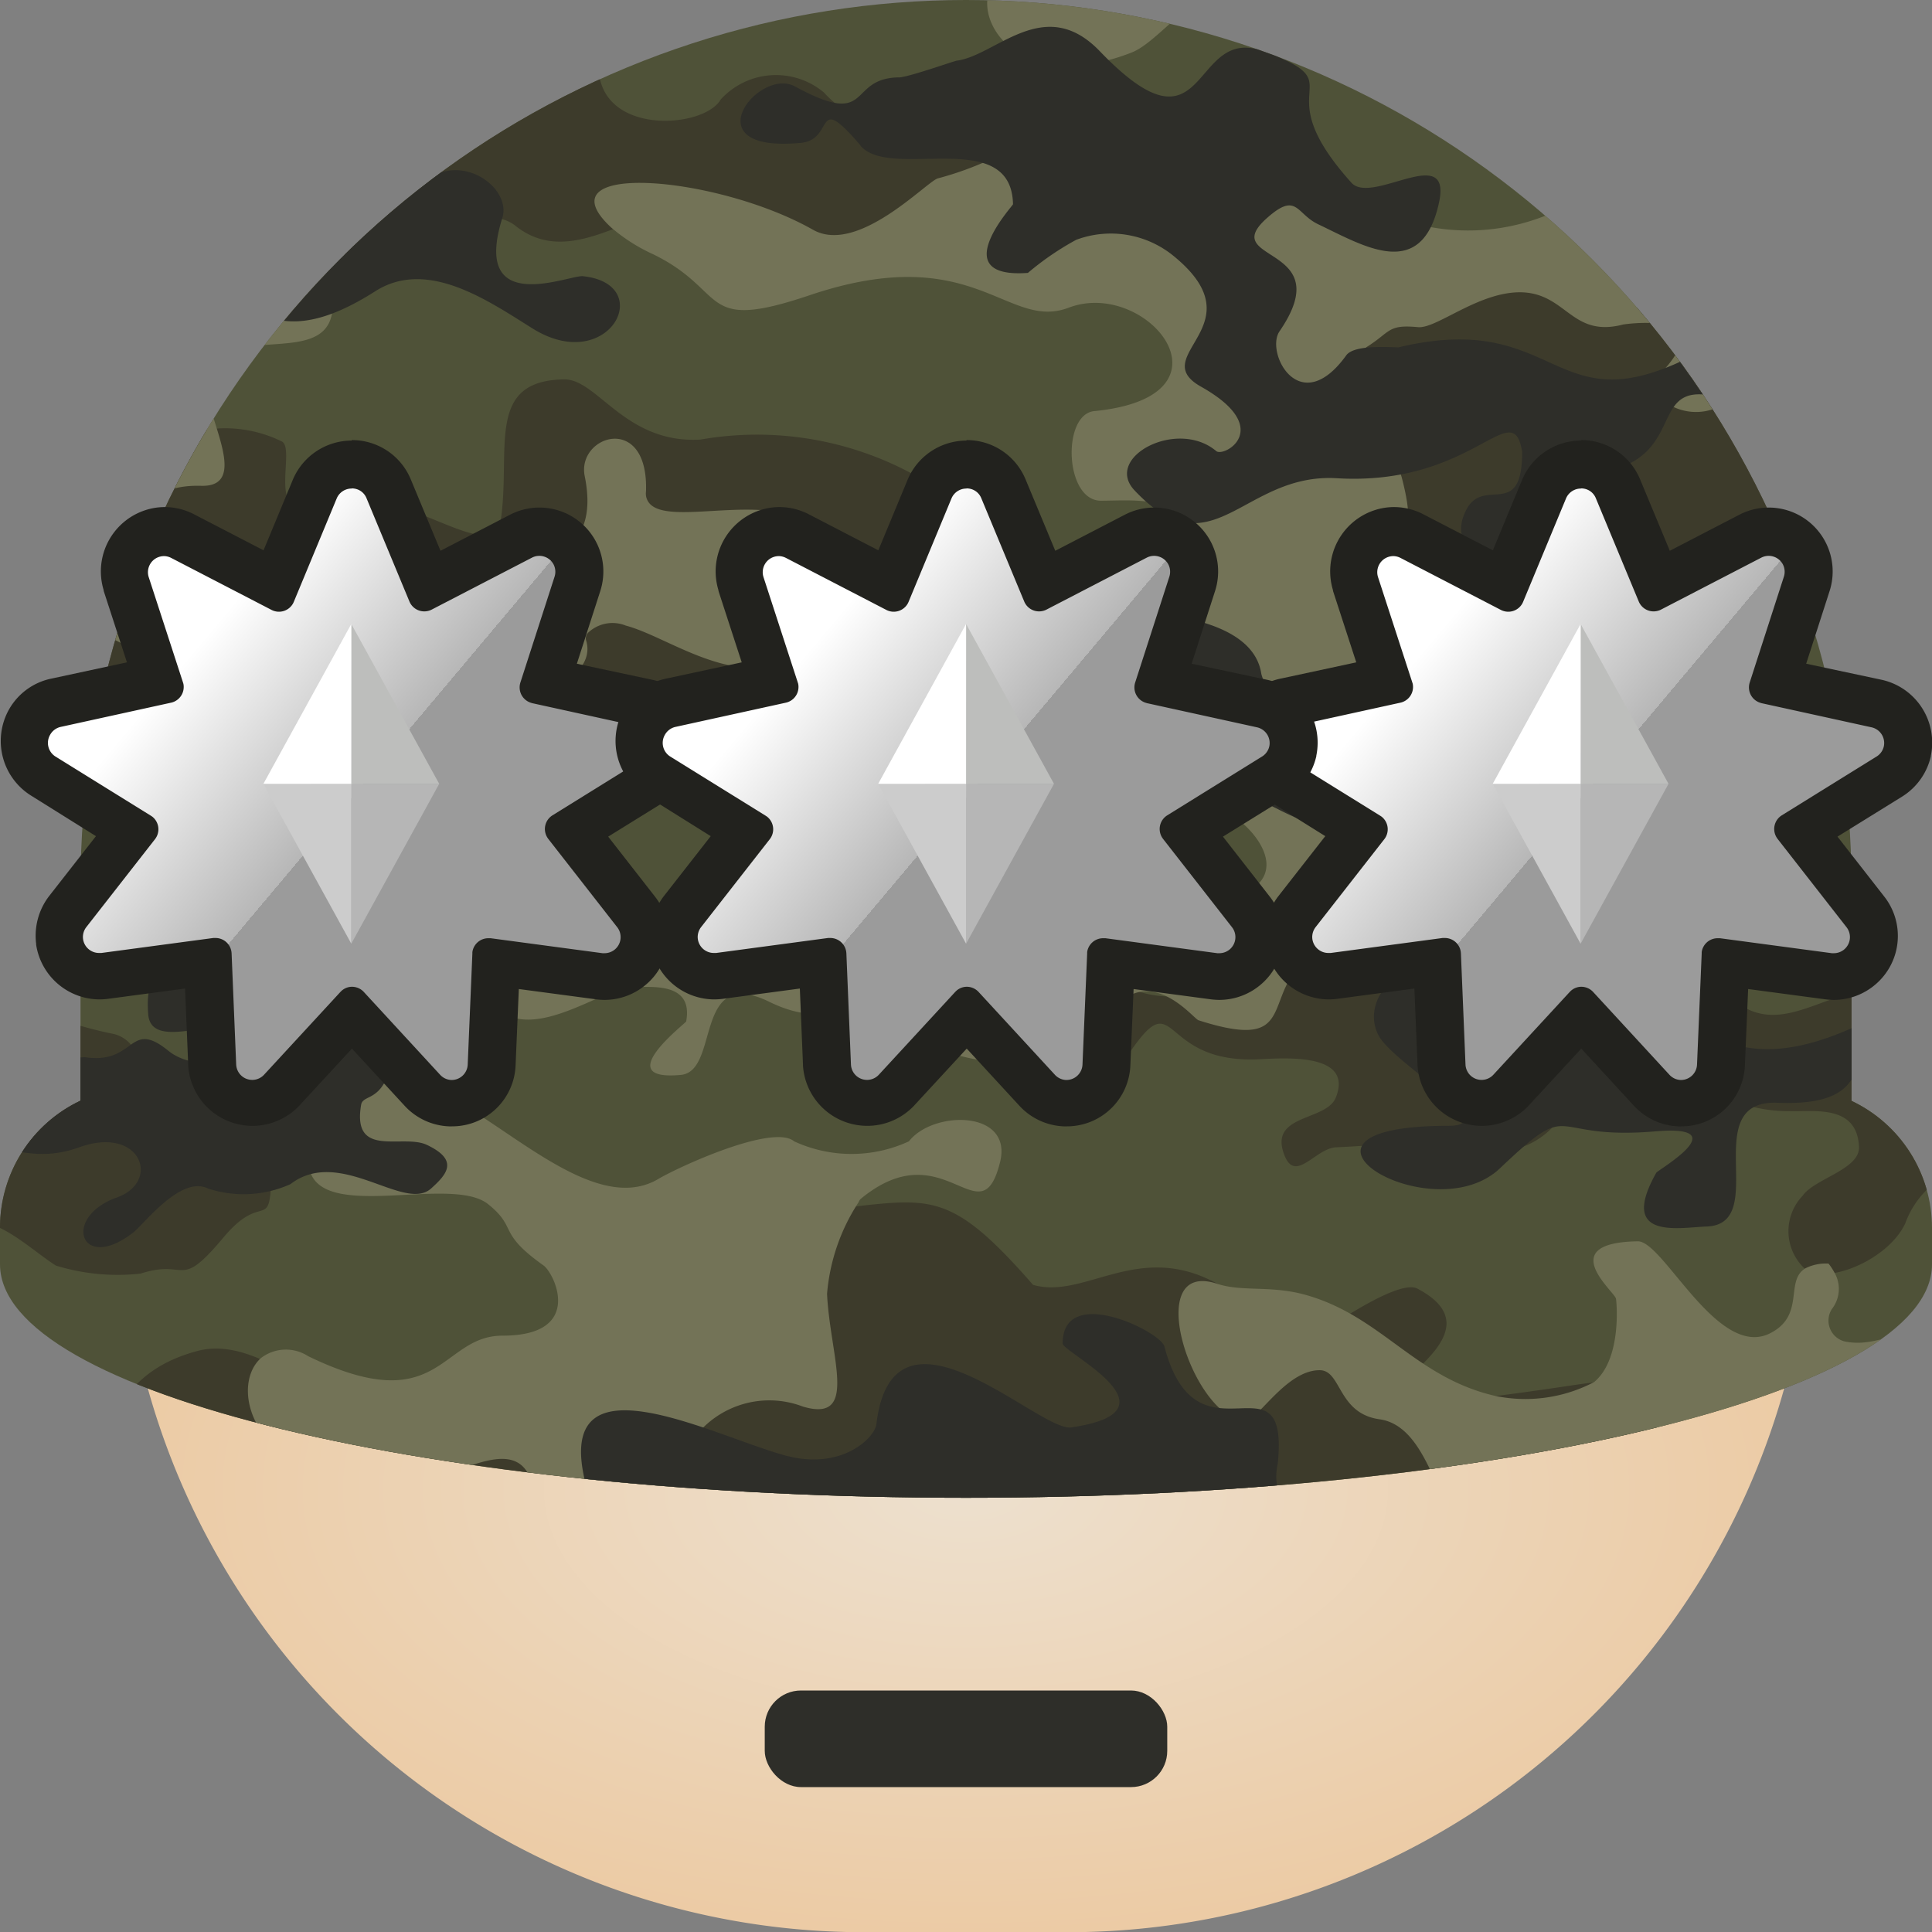 <svg xmlns="http://www.w3.org/2000/svg" xmlns:xlink="http://www.w3.org/1999/xlink" width="24" height="24" viewBox="0 0 24 24">
  <rect x="0" y="0" width="24" height="24" fill="#808080" stroke="none"/>
  <defs>
    <style>
      .cls-1 {
        fill: none;
      }

      .cls-2 {
        fill: url(#radial-gradient);
      }

      .cls-3, .cls-8 {
        fill: #2e2e29;
      }

      .cls-4 {
        clip-path: url(#clip-path);
      }

      .cls-5 {
        fill: #4f5238;
      }

      .cls-5, .cls-6, .cls-7, .cls-8 {
        fill-rule: evenodd;
      }

      .cls-6 {
        fill: #3d3b2b;
      }

      .cls-7 {
        fill: #737357;
      }

      .cls-9 {
        fill: url(#linear-gradient);
      }

      .cls-10 {
        fill: #22221e;
      }

      .cls-11 {
        fill: #b6b6b6;
      }

      .cls-12 {
        fill: #ccc;
      }

      .cls-13 {
        fill: #bdbebc;
      }

      .cls-14 {
        fill: #fff;
      }
    </style>
    <radialGradient id="radial-gradient" cx="0.5" cy="0.5" r="0.5" gradientUnits="objectBoundingBox">
      <stop offset="0" stop-color="#ede0ce"/>
      <stop offset="1" stop-color="#eccba5"/>
    </radialGradient>
    <clipPath id="clip-path">
      <path id="패스_33602" data-name="패스 33602" class="cls-1" d="M47.41,32.777a1.746,1.746,0,0,0-1-1.575V28.527a11,11,0,0,0-22,0V31.2a1.744,1.744,0,0,0-1,1.575v.458c0,1.6,5.372,2.9,12,2.9s12-1.3,12-2.9Z"/>
    </clipPath>
    <linearGradient id="linear-gradient" x1="0.5" x2="0.756" y2="0.21" gradientUnits="objectBoundingBox">
      <stop offset="0" stop-color="#fff"/>
      <stop offset="1" stop-color="#b7b7b7"/>
      <stop offset="1" stop-color="#9b9b9b"/>
    </linearGradient>
  </defs>
  <g id="그룹_10339" data-name="그룹 10339" transform="translate(-737 -262)">
    <g id="그룹_9171" data-name="그룹 9171" transform="translate(-70)">
      <g id="그룹_8923" data-name="그룹 8923" transform="translate(783.59 244.473)">
        <path id="사각형_11791" data-name="사각형 11791" class="cls-2" d="M24.91,30.527h21v2a9.234,9.234,0,0,1-9.45,9h-2.1a9.234,9.234,0,0,1-9.45-9v-2Z"/>
        <rect id="사각형_11794" data-name="사각형 11794" class="cls-3" width="5" height="1.2" rx="0.45" transform="translate(32.91 38.527)"/>
        <g id="그룹_8878" data-name="그룹 8878">
          <g id="그룹_8877" data-name="그룹 8877" class="cls-4">
            <g id="그룹_8876" data-name="그룹 8876">
              <path id="패스_33598" data-name="패스 33598" class="cls-5" d="M47.41,14.083h-27v27h27v-27Z"/>
              <path id="패스_33599" data-name="패스 33599" class="cls-6" d="M43.246,14.284c.54.016,1.106-.338,1.725-.1a2.2,2.2,0,0,0,1.376-.042,2.866,2.866,0,0,1,.53-.045c.074,0,.119,0,.1.02h0c.529.867-.538.913-.226,1.789a.664.664,0,0,1-.413.932,8.173,8.173,0,0,1-1.373.292c-.832.231-.278.71-2.006.648-.579-.02-1.22-.728-1.9-.859-.116-.022-1.654-1.634-1.13-2.073a1.155,1.155,0,0,1,.748-.171c.538.049.878.362,1.366.273.579-.107,1.017-.671,1.2-.666ZM40.515,37.24h0l.064.018h0l.065.019h0l-.129-.037Zm-20.1,3.2a24.124,24.124,0,0,1,3.723-1.012c1.245-.11,2.175.557,2.666.557.39,0,1.317.022,1.241-.709-.054-.519-1.247-.423-1.519-.217-.071.053-1.869.386-1.445-.789a.678.678,0,0,0-.516-.9.973.973,0,0,0-.257-.034c-2.845,0-2.932-.026-3.893,3.1ZM31.817,14.083h6.8a.9.9,0,0,1,.228,1.759c-.591.1-.538-.093-.865-.142a2.453,2.453,0,0,0-.776.39c-.34.289-1.335-.452-1.573-.452-1.38,0-.547.7-2.013.961-.938.166-.731-.406-.876-.926-.072-.259-.727.184-.727-.525a.3.3,0,0,0-.028-.135c-.132-.262-.685-.127-.911-.154-.058-.007-.137-.158-.145-.308s.065-.321.335-.3a.9.9,0,0,0,.551-.171ZM47.41,18.988v1.783c-.769-.425-1.014-1.52-.5-1.661.017-.094.217-.125.5-.122Zm0,4.593v.688c-.22-.075-.569.123-.735.278-.9.843-2.179-.623-2.179,1.29,0,1.028-.861.257-1.319,1.223-.6,1.267-2.065-.059-2.308-.212a4.484,4.484,0,0,1-.959-.7c-.647-.491-.852-.081-1.185.14-.391.261-.835.422-.571.905.029.052.053.1.075.148.464,1.019-.627.968-.888.841-2.27-1.108-1.7.366-2.122.658-.769.539-1.2.5-1.394.253-.3-.386-.028-1.28.442-1.281,1.4,0,.306-1.589-1.156-.958-1.57.678-1.63.118-2.684-.035l-.068-.009c-1.292-.157-1.06.8-.6.967,2.355.843-.624,1.664-1,.607-.395-1.111-1.356-.763-1.326-1.656.053-1.586-1.576-.988-2.708-.68-.57.155-1.014.237-1.053-.073a2.181,2.181,0,0,1,0-.626,5.22,5.22,0,0,1,1.721-2.278,1.594,1.594,0,0,1,1.518-.06c.182.094-.212,1.033.428.783,1.014-.4,2.211.894,2.3.134.106-.861-.181-1.678.784-1.688.411,0,.755.8,1.686.748a4.067,4.067,0,0,1,2.834.54,8,8,0,0,1,1.154,1.166c1.064,1.175,2.822-.726,2.9-.847.435-.671.843-.7,2.078-.723.166,0,1.244-.014.522-.623-.458-.386-1.091-.112-1.6-.036-1.39.21-1.388-.928-1-1.111a.475.475,0,0,1,.486,0c.308.168.584.526,1.819-.328a1.354,1.354,0,0,1,1.693.065c.777.783,3.8-.569,3.724,1.044-.023.522-1.576.426-.691,1.285.385.374.861.214,1.385.157Zm0,5.987v2.68a1.121,1.121,0,0,0-.332.476c-.218.468-1.019.785-1.263.549a.637.637,0,0,1-.012-.892c.146-.212.714-.328.7-.607-.023-.535-.571-.433-.862-.444a1.865,1.865,0,0,1-.436-.048c-.162-.05-.133-.139-.39-.3-.561-.343-.839-.078-1.279-.071-.314,0-.8-.043-.884-.507-.136-.786.851-.875,1.287-.876h.009a3.4,3.4,0,0,1,1.087.486c.41.271.828.015,1.233-.108.388-.117.752-.23,1.14-.342Zm-2.814,9c-.446-.536-1.249-.387-1.635-.959-.792-1.171-.621-.273-1.472-.055-1.367.352-2.572.277-1.595.861,1.113.665.994-.014,2.035.006.32.007.4-.344,1.353,0,2.3.828-2.021.878-2.258,1.662-.224.739-1.27.425-1.7.213a2.161,2.161,0,0,0-.968.112c-.344.115-.165.614.177.665l.082.014H31.829c.529-.324.694-1.106.023-1.129-.767-.027-.454-.268-.646-.446-.712-.66-.5-.3-1.109.03-.066.036-.386.236-.39.237-.5.1-.581-.28-.853-.621-.357-.45.034-.711.407-.7,1.434-2.86-2.569-1.594-2.838-1.932A3.754,3.754,0,0,0,26,36.054c-1.118-1-1.585.342-1.984.324-1.928-.09-2.021-1.14-1.607-1.619a.577.577,0,0,1,.768-.147c2.116,1.338,1.212.1,2.675-.3,1.078-.3,2.209,1.6,3.2.662,1.3-1.218,3.351.236,3.4-.88.067-1.608-1-.061-1.428-.567-.619-.733.121-1.141.3-.969.582.574,1.978.034,2.851-.06.855-.091,1.142-.07,2.068.99.619.179,1.256-.5,2.176-.071,1.016.474.673,1.189.134,1.61-.115.09,2.07-1.7,2.465-1.492,1.538.811-2.626,1.883,1.93,1.2,1.933-.291.259.615,1.448.573.15-.006.579.836.892,1.147a3.369,3.369,0,0,0,2.088.44c.113-.016-.048.168-.071.275-.3,1.383.025,4.677-2.7,1.4ZM20.41,32.248v-2.68l.1-.028c.665-.189.628.107.843.5a1.113,1.113,0,0,0,1.273.321c1.035-.5,1.346-.156,2.2.011a.4.4,0,0,1,.223.148c.092.107.153.233.213.242.208.033-.027.43.069.574.334.5.334.266.887.266.2,0,.571.25.563.529,0,.089-.006.159-.011.214-.036.391-.152.038-.582.552-.565.675-.442.261-1.031.451a2.6,2.6,0,0,1-1.054-.1c-.348-.224-.741-.639-1.172-.542-.5.113-.23.409-.979.3-.6-.09-.412-.667-.9-.783a.782.782,0,0,0-.644.032Zm0-7.979v-.688a1.568,1.568,0,0,1,1.2.281c.56.419,1.8-.879,1.74.077-.03.5-.8-.006-1.339.662a1.657,1.657,0,0,1-.17.181.675.675,0,0,1-.972.071,1.335,1.335,0,0,1-.31-.443.256.256,0,0,0-.151-.141Zm0-3.5V18.988c.654.007,1.746.2,2,.2.786,0,.721-.264,1.11-.439.05-.248.407-.681.776-.584,3.2.843-.176-2.59-.858-1.861-.216.231-.316-.123-.778.058a9.257,9.257,0,0,1-1.376-.991c0-.824,1.728-.961,2.541-.879.365.037,1.5-.112,2.171-.1,2.985.049,2.452.878,2.5,1.037.125.4-1.2.7-.952,1.514a.9.9,0,0,0,1.465.52c.735-.622,2.146-.151,1.932.42-.511,1.358,1.182,1.3,1.421.881a.928.928,0,0,1,1.282-.089,1.6,1.6,0,0,0,.193.178c.507.388.786-.066,1.646.055a.547.547,0,0,1,.418.856c-.168.319-.587,1.024-1.114.819-.673-.262-1.435.329-2.259-.312-.85-.661-1.845.756-2.716.06a.449.449,0,0,0-.159-.08,1.727,1.727,0,0,0-1.193.215c-.834.689-1.47-.287-1.814-.374-.5-.128-.721.183-1.148.274a.925.925,0,0,0-.228-.039,1.044,1.044,0,0,1-.161.053,1.778,1.778,0,0,1-.285-.062c-1.329-.4-1.446-.007-2.478.5-.068.033-.141.067-.218.1-.947.417-.873.255-1.629-.093-.03-.014-.06-.029-.089-.046Zm19.339,8.613c-.23.1-.489-.089-1.09.292a1.245,1.245,0,0,1-1.08.178c-.285-.056-1.067-.112-1.067.389,0,.788.487,1.013.923.373.6-.882.357.091,1.543.074.224,0,1.27-.136,1.026.473-.119.3-.849.2-.635.725.138.339.387-.1.643-.107,1.275-.058.492-.142,1.173-.159a4.545,4.545,0,0,1,.774.15c.356.2,1.146-.4.793-.751-.284-.282-.6.558-1.261-.3-.53-.685,1.281-.574.816-1.273-.25-.375-.993.35-1.019.351-.676.04-.448-.3-.877-.341-.121-.013-.386,0-.474-.069a1.439,1.439,0,0,0-.188-.009Z"/>
              <path id="패스_33600" data-name="패스 33600" class="cls-7" d="M20.41,14.083h.236c-.083,0-.161,0-.236,0Zm5.237,0h2.174c-.641.293-.8.913-2,.558-.857-.254-.706.631-1.437.536-.3-.038-.171-.7.118-.732a2.208,2.208,0,0,0,1.144-.362Zm3.194,0h1.321a.335.335,0,0,1,.058.2c-.007.228-.253.437-.684.271a1.266,1.266,0,0,1-.242-.125,4.254,4.254,0,0,1-.453-.347ZM47.41,18.958v.805a1.24,1.24,0,0,0-.474.542l-.006.013c-.42.786-2.278-.014-2,.976.006.021.012.043.02.065a2.473,2.473,0,0,1,.1.381.8.8,0,0,1-.143.746.657.657,0,0,1-.7.1c-.208-.084-.331-.251-.18-.408.023-.024.044-.046.063-.068.648-.731-.511-.553-.516-.552-.642.168-.7-.384-1.263-.4-.53-.012-1.053.455-1.286.433-.385-.036-.335.059-.646.252-.182.455.38,1.372.445,1.619.179.688.023.686-.165,1.009l-.006.009c-.493.849-.358,1.316-.131,1.653.255.38.628.594.351,1-.295.436.212.81.405.846.259.05.843-.657,1.108-.163.572,1.066-.345.887-.438.826-.433-.282-1.754.341-2.094.632a1.354,1.354,0,0,1-.121.093c-.71.479-.123,1.254-1.435.834-.051-.017-.365-.415-.724-.353s-.778.637-1.015.772a.79.79,0,0,1-.379.112c-2.234.033-1.672-1.566-.8-1.517,1.121.062,1.318-.45,2.576-.45,2.1,0,.874-1.274.376-1.255H38.3a1.633,1.633,0,0,0-.073-.192,1.706,1.706,0,0,0-.385.08c-.337-.252-.068-.861.249-1.171a.618.618,0,0,1,.307-.186l.018,0c.242-.044.405-.2.411-.331,0-.1-.09-.187-.319-.187q-.07,0-.138-.006a.707.707,0,0,1-.646-.379.743.743,0,0,1,.116-.647l.019-.032c.5-.812-.321-.712-.773-.712s-.486-1.073-.083-1.113c1.848-.181.66-1.656-.317-1.285-.769.293-1.168-.846-3.217-.155-1.388.468-1-.045-1.94-.506A2.18,2.18,0,0,1,31,20.351c-.885-.825,1.306-.651,2.509.03.557.316,1.413-.6,1.551-.638a3.994,3.994,0,0,0,.558-.193c.141-.061.25-.117.366-.165,1.1-.45,2.485-.718,3.4.364.231.274.71.165.976.3a2.6,2.6,0,0,0,2.7-.076c.417-.273-.066-.862.762-.936,1.329-.12.445-.847.44-.849-1.2-.433-1.328.222-1.935.007-.912-.324-1.486-1.133-1.791-.693-.428.616-1.37-.13-2.094,0-.32.058-.683.566-.976.678a2.584,2.584,0,0,1-.287.094,1.266,1.266,0,0,1-1.3-.233c-.326-.341-.261-.849.168-.849.612,0,1.131-.636,1.5-.249.521.548,1.542.226,1.209-.468a1.175,1.175,0,0,0-1.162-.659c-.285-.013-.29-.18-.492-.211-.458-.069-.382-.576-.312-.684.329-.5,1.667.223,2.111.521L39,15.5c.062.038.129.075.2.111.5.251,1.186.422,1.586,0a.794.794,0,0,0,.174-.13c.452-.6,1.429.254,1.065.633-.875.911,1.989.762,2.242,1.44.559.794,1.245.262,1.542.449a9.373,9.373,0,0,0,1.6.949Zm0,4.081v2.574a.25.25,0,0,0-.144-.127c-.5-.225-.463-.777-.288-.891.212-.137.268-.263.231-.355-.056-.143-.334-.207-.594-.116-.653.228-.922-.4-.63-.659.019-.017.037-.033.056-.048a1.5,1.5,0,0,1,1.369-.378Zm0,2.671v2.139a1.4,1.4,0,0,0-.026-.181c-.03-.138-.076-.2-.134-.232-.159-.076-.4.149-.61.017-.377-.239-.555-.539-.773-.556-.194-.016-.423.24-.823.24-1.065,0-1.543-.842-.9-1.14a13.011,13.011,0,0,1,2.409.122,1.019,1.019,0,0,0,.854-.409Zm0,8.342V35.12c-.149-.041-.294-.085-.385-.03-.059.036-.1.113-.1.259,0,.286,0,.222-.4.254-.325.026-.406-.178-.852-.178s-.213.628-.252.745c-.006.019-.117.215-.145.269l0,.007c-.217.412-1.082.906-1.041.23,0-.03.049-.067.108-.11.138-.1.48-.491.3-.605-.381-.236-.7-.1-.961-.161-1.386-.305-1.378,1.153-2.282.383-.184-.157-.327-.952-.852-1.025s-.471-.612-.746-.61c-.419,0-.773.635-.925.629-.654-.026-1.3-2.026-.339-1.7.307.1.666.014,1.1.138.94.268,1.347,1.021,2.344,1.252a1.838,1.838,0,0,0,1.23-.171c.348-.287.28-1,.272-1.037-.017-.087-.771-.695.271-.712.318-.006.994,1.472,1.645,1.142.442-.225.176-.654.44-.808a.562.562,0,0,1,.285-.057.789.789,0,0,1,.072.109.406.406,0,0,1-.032.457.267.267,0,0,0,.157.4c.393.084.694-.171,1.093-.132Zm0,5.43v1.6a2.313,2.313,0,0,1-.468-.061c-.673-.164-.867-.617-.791-.972a.562.562,0,0,1,.529-.476,2.3,2.3,0,0,0,.73-.092Zm-17.248,1.6H28.841a.7.7,0,0,0-.19-.137,1.715,1.715,0,0,0-.83.137H25.647c.679-.534-.125-1.4-.9-1.193-1.192.327-.875.04-1.727.04a1.735,1.735,0,0,0-.652.121c-.718.285-1.05.976-1.491,1.017-.082.008-.16.013-.235.015H20.41v-1.6c.364-.123.4-.329.776-.359,1.753-.146.623-.135,2.035-.709a1.735,1.735,0,0,1,.309-.086c.553-.106,1.415-.084,1.635.322l.009,0c.953.23.672-.066,1.006-.286.162-.107,1.274.492,1.3.118.054-.92-1.083.067-1.1-.693-.025-1.032,1.122-.409,1.5-.133.407.3,2.075.775,1.982-.192-.11-1.144.186-.61.2-1.044.043-1.43-1.022-.43-1.7-.43-1.813,0-2.123-1.224-1.711-1.592a.508.508,0,0,1,.587-.024c1.65.8,1.635-.255,2.415-.255,1.022,0,.644-.776.509-.872-.584-.415-.316-.462-.688-.761-.439-.355-1.96.189-2.2-.374a.42.42,0,0,1-.031-.13c-.081-1,.38-1.008.951-.993.084,0,.17,0,.257,0,.836,0,2.2,1.737,3.136,1.184.254-.151,1.426-.689,1.688-.468a1.7,1.7,0,0,0,1.426,0c.3-.387,1.294-.392,1.132.259-.241.968-.69-.4-1.726.452a.1.1,0,0,0-.031.045,2.441,2.441,0,0,0-.392,1.139c.037.781.4,1.608-.3,1.4a1.168,1.168,0,0,0-1.417.487,1.214,1.214,0,0,0-.182.558c-.012.227.061.412.219.462a.59.59,0,0,1,.35.839c-.044.108-.1.181-.149.179-1.4-.068-1.482.416-1.045.64.315.161,1.5-.15,1.509.424.021,1.568-1.279-1.212-1.445,1.044-.025.349-1.068.285-1.315.165-.149-.071-.358-.2-.423-.023-.145.4-.625.36-.618.574.011.327.695.5.912.523a.513.513,0,0,1,.4.2ZM20.41,35.12V34.052a1.269,1.269,0,0,1,.747.41c.435.417.716.233,1.192.182.065-.007.131-.015.194-.02a.5.5,0,0,1,.262.033c.092.051.14.164.1.4-.049.289-.387.384-.691.36a.864.864,0,0,1-.393-.118c-.3-.2-.624-.535-.972-.191a.226.226,0,0,1-.048.035c-.1,0-.207,0-.312,0l-.08-.022Zm0-7.271V25.71a.147.147,0,0,0,0-.1V23.039c.717.158,1.275.735,1.6.452,1.453-1.267,1.571.2,1.941.215,1.559.061.257-1.222.209-1.445-.267-1.238.673-1.173,1.439-1.129.128.008.251.014.363.014.5,0,1.455-.733,1.572,0a.863.863,0,0,1,0,.276c-.128.724-1.544-.005-1.544.956,0,.36.52,1.2-.08,1.184-1.1-.032-.9,1.1-.466,1.225.53.153.693.358.654.533-.064.29-.678.5-1.079.256-.806-.486-.865.007-1.26-.148l-.03-.011-.079-.029c-1.571-.556-1.732.728-1.489,1.422a.8.8,0,0,0,.212.351c1.247,1.033.071,1.026.08,1.255.046,1.283,1.127.275,1.495,1.172a.85.85,0,0,1,.085.534c-.426.873-1.383.227-1.7.5-.913.537-1.495-.125-.912-.475.256-.147.676-.109.524-.463-.692-1.611-1.546-.807-1.534-1.429,0-.162,0-.294-.009-.4Zm0-8.086v-.805h0a1.741,1.741,0,0,0,1.046.089,1.65,1.65,0,0,0,.44-.182c.706-.415,1.224-.345,1.514-.092a.778.778,0,0,1,.194.916c-.008.017-.016.033-.025.049-.361.662-1.117.273-1.881.035a1.6,1.6,0,0,0-1.29-.011ZM25.165,38.65h0c-.122-.044-.031-.012,0,0Zm2.751-13.933a3.329,3.329,0,0,0,.443.573c1.061,1.319,2.508.8,2.334.2a.1.1,0,0,1,.031-.111.441.441,0,0,1,.459-.081c.509.135,1.231.707,1.985.476.856-.263.659-.746.561-1.287-.211-1.17-2.194-.234-2.294-.8a.213.213,0,0,1,0-.057c.032-.984-.866-.694-.761-.186.2.993-.563.994-.665,1.1a1.922,1.922,0,0,1-.832.511c-.72.129-.573-.753-1-.738-.355.013-.364.194-.262.4Zm1.656,3.509c.638.01.182-.448,1.144.128.22.131-.037.656.2.777a4.613,4.613,0,0,0,.808.268c.308.029,1.786-.894,2.188-.493.546.543.165,1.609-.945,1.066-.95-.464-.608.863-1.1.908-.888.082.062-.641.067-.665.09-.49-.427-.426-.676-.426-.275,0-.89.451-1.366.4-.768-.085-1.7-1.961-.32-1.961Zm9.16-12.674h0Z"/>
              <path id="패스_33601" data-name="패스 33601" class="cls-8" d="M45.543,14.083c.027.035.059.072.1.115s.7.4.22.706c-.63.392-.932-.791-1.349-.777-.859.027-.16.84-1.186.542-.4-.115-.577.215-1.012.547-.357.245-1.935-.869-1.81.331.032.315.885.369,1.2.117a.846.846,0,0,1,1.013.026c.329.363,2.4-.291,1.875.688,0,.006-.723.448-.269.679.61.31.274-.918,1.96-.27.628.241.931.182,1.131.04V14.083Zm-25.133,0h2.659a1.448,1.448,0,0,0-.054.261c-.1.836-.669.375-.516,1.241a.464.464,0,0,0,.516.32c1.059-.155.677.747.36.757-1.07.037-1.2-.333-2.24-.333-.382,0-.47.317-.725.5V14.083Zm3.922,0h.253a.554.554,0,0,1-.253,0Zm7.809,0h5.347c.493,1.1,1.54.3,1.643.9.224,1.3-1.733-.061-2.3.127-1.012.335-2.678-.529-2.9.22-.27.927-.87.54-.7.2.387-.775-.925-.755-1.106-.635-.956.637-1.62-.159-1.974.157-1.075.957-1.285-1.625.008-.807a1.5,1.5,0,0,0,1.114.251c.391.02.418-.085.441-.11a1.054,1.054,0,0,1,.427-.3ZM47.41,26v.742a2.551,2.551,0,0,0-.288-.071c-.6-.256-1,.3-1.289-.018-.3-.337-.628.027-.764.032-1.13.044-.5-.644.238-.481a2.4,2.4,0,0,0,1.966-.159A.565.565,0,0,1,47.41,26Zm0,1.127v.567c-.137-.111-.226-.3-.106-.434.043-.049.077-.093.106-.133Zm0,2.768v.6a1.6,1.6,0,0,1-.534.051c-.636-.033-.07.733-1.385.68-1.005-.041-.08,1.506-.879,1.537-.353.013-1.1.172-.627-.668.02-.035,1.005-.6-.01-.514-1.379.118-.984-.441-1.932.459-.852.809-3.044-.528-.637-.528.685,0-.677-.765-.869-1.119-.24-.443.3-1.009.672-.671.5.471.986.1,1.431-.178.5-.313.938-.568,1.131-.5.165.06.449.844-.4.6-.3-.088-1.224.844.668.609.65-.081.984.851,2.836-.188a1.188,1.188,0,0,1,.531-.172Zm0,4.557v.694c-.24,0-.45-.025-.511-.168-.156-.368.2-.53.511-.526Zm0,1.512V36.9c-.736-.125-1.436.678-1.832.25-.179-.195-1,.126-1.157.228-.7.451-1.389-1.176-.705-.935.275.1,1.328-1.251,2.136-.622a2,2,0,0,0,1.558.144Zm0,4.5v.628H45.543c-.272-.346-.083-.318-.165-.619-.306-1.137,1.115-.148,2.032-.009Zm-9.922.628H32.141c.293-.1.461.1.621-.13.714-1,1.021-.3,1.214-.764.183-.439-.067-.572-.4-.548-.274.021-.319.257-.8.121-1.251-.924,1.194-.407,2.092-.765.389-.155,1.231.367,1.238.376.332.461,1.688.594,1.9.083.351-.843,1.145-.522,1.189-.265.169,1-.415.687-1,.883-.933.24-.766.867-.712.991l.008.018Zm-12.9,0h-.253c-.489-.1-1.06-.632-1.263,0H20.41v-.628a.706.706,0,0,0,.528-.078c1.386-1.023,1.4.087,2.856.087.223,0,1.476-.411,1.113.323a.5.5,0,0,1-.322.3ZM20.41,36.9V35.96a2.364,2.364,0,0,0,.823-.3c.237-.6-.35-.519-.823-.522v-.694a.539.539,0,0,1,.319.09c1.144.945,1.383.06,2.226.12s.136.541.336.792c.781.978,1.945-.258,2.477.175.609.5-.124.745-.413.9-.109,1.069,1.088.575,1.352.673,1.164.433-.4,1.241-1.257.548a1.549,1.549,0,0,0-1.889-.122c-.613.418-1.9-.148-2.11.61-.144.521-.629.8-.751.424-.242-.753,1.18-.756.15-1.561a.978.978,0,0,0-.44-.2Zm0-6.405v-.6c.461-.015.537.441,0,.6Zm0-2.8v-.567c.165-.233.107-.334,0-.385V26c.236-.049.515,0,.5-.248-.037-.532,1.017.011,1.034-.36.031-.674-.743.094-1.027-.3-.257-.358.352-.658.783-.4.413.243.333.057.737-.078.59-.2.291.654.82.6.231-.025.56.148.482.332-.183.424.343.623.417.576.363-.23.867-.03.831.116-.114.462-.931.218-1.216.13-1.014-.312-.8.012-1.591.446-.244.134-1.663-.174-1.4.366.192.391.125.3.009.519-.076.142-.25.106-.38,0ZM34.1,19.338c.372.435,1.873-.249,1.894.726,0,.018-.846.929.185.853a3.518,3.518,0,0,1,.6-.411,1.231,1.231,0,0,1,1.209.2c1.063.867-.353,1.234.341,1.624.92.517.286.884.189.8-.484-.408-1.4.076-1.016.487.971,1.031,1.348-.221,2.517-.149,1.7.1,2.18-1.051,2.3-.329,0,.855-.47.305-.69.713-.351.655.756.886.814.326a.785.785,0,0,1,.622-.756c1.4-.084.734-1.194,1.675-.966.744.179.984-.634.751-.675-.888-.156-.742.1-1.514.361-1.289.436-1.379-.734-3.195-.3-.215-.008-.563-.021-.649.1-.578.8-1.01-.036-.828-.3.748-1.091-.794-.845-.151-1.411.369-.325.355-.048.633.083.568.269,1.286.721,1.5-.275.158-.747-.835.04-1.089-.242-1.111-1.235.084-1.2-1.094-1.634-.92-.337-.665,1.421-2.032,0-.686-.714-1.285.051-1.773.117-.026,0-.553.189-.708.208-.673,0-.319.65-1.305.113-.456-.248-1.3.834.076.7.427-.042.152-.651.737.032Zm2.617,15.921c-.394.058-2.214-1.769-2.42-.041-.02.17-.431.578-1.126.391-.9-.241-2.913-1.317-2.484.357.277,1.076,1.226-.621,1.709.382.294.611,2.471-.334,1.972.908-.075.185-.722-.085-.938.11-.124.112-1.137.727.206.832a4.491,4.491,0,0,1,1.431-.405c1.218,0,1.071-1.315,3.168-.635.64.208,1.009-.329,2.525.15,1.046.331,1.246-1.785-.484-.812a.7.7,0,0,1-.994-.783c.151-1.446-1,.092-1.407-1.459-.05-.19-1.264-.78-1.264-.038,0,.113,1.513.838.106,1.043Zm-4.188-7.966c.8-.316,1.927.21,1.554.416-.735.4-.8,1.872.233,1.135.978-.7.279-2.023,2.059-1.309,1.165.467,1.427-.715,2.918.048,1.74.891,2.435-.406,1.815-1.3a1.375,1.375,0,0,0-1.513.146c-.227.244-.5-.448-.517-.534-.073-.479-.664-.616-.837-.67-1.576-.491-.77,1.368-2.73-.4-.835-.755-1.813,1.089-.217.641.652-.184.4,2.166-1.022.7-.5-.515-.919-.072-1.142-.008a7.161,7.161,0,0,1-.742.451c-.793.176-2.243-.473-2.243.8.007.193.045.347.816-.181.294-.2.475.5,1.568.072ZM24.07,30.746c-.822.168-.982,1.016-2.263.942-.176-.01-.816-.235-.723.233.011.056.869.854,1.161.632s.5.039.77-.492c.283-.555.618-.007,1.38-.282s1.021.426.466.624c-.686.244-.453.942.2.438.134-.1.592-.717.932-.55a1.42,1.42,0,0,0,1.025-.054c.615-.473,1.412.354,1.747.054.2-.179.346-.351-.048-.54-.3-.146-.937.177-.821-.5.029-.168.385.036.423-.943.02-.5.908.34.908-.577,0-.227-.26-.2-.714.107-.971.651-1.217-.437-1.875-.022-.3.191-1.478-.872-1.387.31.04.51,1.044-.084,1.044.321,0,.356-.536.343-.791.135-.5-.407-.4.172-1.037.078a1.141,1.141,0,0,0-.4.082Zm3.023-11.693c.01-.286-.639-.6-1.071.054-.159.239-.767-.154-1.318.258-.044.034-.087.065-.13.093-.813.539-1.437.126-2.44.189-.3.018-.731.116-.42.642a1.1,1.1,0,0,0,1.721.232c.481-.667,1.122.083,1.835-.225.026-.011,1.356.147.055,1.047-.238.165-.385,1.629.428.45.789-1.143.723.37,2.317-.647.648-.414,1.405.118,1.955.461.949.593,1.55-.554.625-.649-.169-.017-1.389.516-1-.723.112-.358-.449-.787-.9-.5-.6.385-1.7.593-1.659-.686Z"/>
            </g>
          </g>
        </g>
      </g>
      <g id="그룹_8960" data-name="그룹 8960" transform="translate(-1 -0.324)">
        <g id="그룹_8921" data-name="그룹 8921" transform="translate(808 267.797)">
          <g id="다각형_22" data-name="다각형 22" transform="translate(0 0)">
            <path id="패스_33606" data-name="패스 33606" class="cls-9" d="M30.5,29.985h-.023a.491.491,0,0,1-.344-.16l-.875-.949-.877.949a.5.5,0,0,1-.7.028.5.5,0,0,1-.16-.339v0l-.052-1.274-1.282.171a.494.494,0,0,1-.559-.42V27.98a.5.5,0,0,1,.1-.372l.784-1-1.083-.672a.5.5,0,0,1-.176-.674.487.487,0,0,1,.336-.239l1.255-.274-.39-1.2a.5.5,0,0,1,.321-.627.5.5,0,0,1,.152-.024.489.489,0,0,1,.23.058l1.149.6.493-1.187a.5.5,0,0,1,.459-.306.479.479,0,0,1,.19.038.489.489,0,0,1,.269.27l.492,1.183,1.152-.6a.5.5,0,0,1,.7.6l-.39,1.208,1.261.275a.5.5,0,0,1,.159.906L32,26.606l.784,1a.494.494,0,0,1-.082.7.5.5,0,0,1-.309.108.471.471,0,0,1-.065,0l-1.283-.171L31,29.509A.494.494,0,0,1,30.5,29.985Z" transform="translate(-24.892 -21.755)"/>
            <path id="패스_33607" data-name="패스 33607" class="cls-10" d="M29.257,22.349a.2.2,0,0,0-.184.122l-.534,1.287-.007.015a.2.2,0,0,1-.268.084l-1.247-.646a.2.2,0,0,0-.09-.023.209.209,0,0,0-.061.01.2.2,0,0,0-.129.25l.425,1.306.006.019a.2.2,0,0,1-.153.236l-1.367.3a.2.2,0,0,0-.136.1.2.2,0,0,0,.072.272l1.18.732.018.012a.2.2,0,0,1,.034.279l-.853,1.092a.2.2,0,0,0-.041.151.2.2,0,0,0,.2.171l.028,0,1.39-.186.018,0h.009a.2.2,0,0,1,.2.191l.057,1.383a.2.2,0,0,0,.065.137.2.2,0,0,0,.28-.011l.949-1.029.012-.012a.194.194,0,0,1,.134-.053.2.2,0,0,1,.146.065l.948,1.029a.2.2,0,0,0,.138.064H30.5a.2.2,0,0,0,.2-.19l.058-1.38,0-.018a.2.2,0,0,1,.2-.173l.027,0,1.39.186.026,0a.2.2,0,0,0,.124-.044.2.2,0,0,0,.033-.278L31.7,26.7l-.012-.018a.2.2,0,0,1,.064-.273l1.18-.732a.2.2,0,0,0,.089-.127.2.2,0,0,0-.153-.235l-1.367-.3-.019-.006a.2.2,0,0,1-.128-.249l.425-1.316a.2.2,0,0,0-.012-.152.2.2,0,0,0-.268-.085l-1.247.646-.015.007a.205.205,0,0,1-.076.015.2.2,0,0,1-.184-.121l-.534-1.285a.194.194,0,0,0-.106-.107.205.205,0,0,0-.076-.015m0-.6a.79.79,0,0,1,.734.493l.367.882.864-.448a.794.794,0,0,1,1.12.951l-.29.9.94.2a.8.8,0,0,1,.609.941v.007a.8.8,0,0,1-.353.5l-.807.5.579.742a.792.792,0,0,1-.129,1.112.794.794,0,0,1-.5.174.9.9,0,0,1-.1-.007l-.96-.128-.04.945a.789.789,0,0,1-.792.761h-.036a.792.792,0,0,1-.549-.254l-.656-.712-.657.712a.8.8,0,0,1-1.377-.5v-.011l-.039-.947-.958.128a.9.9,0,0,1-.106.007.8.8,0,0,1-.786-.68v-.011a.808.808,0,0,1,.163-.595l.58-.742-.8-.5a.8.8,0,0,1-.279-1.076.787.787,0,0,1,.534-.383l.93-.2-.289-.888v-.008a.8.8,0,0,1,.516-.994.773.773,0,0,1,.242-.039.793.793,0,0,1,.365.09l.863.447.368-.887A.794.794,0,0,1,29.257,21.753Z" transform="translate(-24.89 -21.753)"/>
          </g>
          <g id="그룹_8915-2" data-name="그룹 8915-2" transform="translate(3.272 2.278)">
            <path id="다각형_22-2" data-name="다각형 22-2" class="cls-11" d="M29.285,28.033V26.047h1.092Z" transform="translate(-28.193 -24.061)"/>
            <path id="다각형_22-2-2" data-name="다각형 22-2-2" class="cls-12" d="M28.185,26.047h1.092v1.986Z" transform="translate(-28.185 -24.061)"/>
            <path id="다각형_22-3" data-name="다각형 22-3" class="cls-13" d="M30.377,26.033H29.285V24.047Z" transform="translate(-28.193 -24.047)"/>
            <path id="다각형_22-4" data-name="다각형 22-4" class="cls-14" d="M29.277,24.047v1.986H28.185Z" transform="translate(-28.185 -24.047)"/>
          </g>
        </g>
        <g id="그룹_8959" data-name="그룹 8959" transform="translate(823.271 267.797)">
          <g id="다각형_22-2-2" data-name="다각형 22" transform="translate(0 0)">
            <path id="패스_33606-2" data-name="패스 33606" class="cls-9" d="M30.5,29.985h-.023a.491.491,0,0,1-.344-.16l-.875-.949-.877.949a.5.5,0,0,1-.7.028.5.5,0,0,1-.16-.339v0l-.052-1.274-1.282.171a.494.494,0,0,1-.559-.42V27.98a.5.5,0,0,1,.1-.372l.784-1-1.083-.672a.5.5,0,0,1-.176-.674.487.487,0,0,1,.336-.239l1.255-.274-.39-1.2a.5.5,0,0,1,.321-.627.5.5,0,0,1,.152-.024.489.489,0,0,1,.23.058l1.149.6.493-1.187a.5.5,0,0,1,.459-.306.479.479,0,0,1,.19.038.489.489,0,0,1,.269.27l.492,1.183,1.152-.6a.5.5,0,0,1,.7.6l-.39,1.208,1.261.275a.5.5,0,0,1,.159.906L32,26.606l.784,1a.494.494,0,0,1-.082.7.5.5,0,0,1-.309.108.471.471,0,0,1-.065,0l-1.283-.171L31,29.509A.494.494,0,0,1,30.5,29.985Z" transform="translate(-24.892 -21.755)"/>
            <path id="패스_33607-2" data-name="패스 33607" class="cls-10" d="M29.257,22.349a.2.2,0,0,0-.184.122l-.534,1.287-.007.015a.2.2,0,0,1-.268.084l-1.247-.646a.2.2,0,0,0-.09-.023.209.209,0,0,0-.061.01.2.2,0,0,0-.129.25l.425,1.306.006.019a.2.2,0,0,1-.153.236l-1.367.3a.2.2,0,0,0-.136.1.2.2,0,0,0,.072.272l1.18.732.018.012a.2.2,0,0,1,.034.279l-.853,1.092a.2.2,0,0,0-.041.151.2.2,0,0,0,.2.171l.028,0,1.39-.186.018,0h.009a.2.2,0,0,1,.2.191l.057,1.383a.2.2,0,0,0,.065.137.2.2,0,0,0,.28-.011l.949-1.029.012-.012a.194.194,0,0,1,.134-.053.2.2,0,0,1,.146.065l.948,1.029a.2.2,0,0,0,.138.064H30.5a.2.2,0,0,0,.2-.19l.058-1.38,0-.018a.2.2,0,0,1,.2-.173l.027,0,1.39.186.026,0a.2.2,0,0,0,.124-.044.2.2,0,0,0,.033-.278L31.7,26.7l-.012-.018a.2.2,0,0,1,.064-.273l1.18-.732a.2.2,0,0,0,.089-.127.2.2,0,0,0-.153-.235l-1.367-.3-.019-.006a.2.2,0,0,1-.128-.249l.425-1.316a.2.2,0,0,0-.012-.152.2.2,0,0,0-.268-.085l-1.247.646-.015.007a.205.205,0,0,1-.076.015.2.2,0,0,1-.184-.121l-.534-1.285a.194.194,0,0,0-.106-.107.205.205,0,0,0-.076-.015m0-.6a.79.79,0,0,1,.734.493l.367.882.864-.448a.794.794,0,0,1,1.12.951l-.29.9.94.2a.8.8,0,0,1,.609.941v.007a.8.8,0,0,1-.353.5l-.807.5.579.742a.792.792,0,0,1-.129,1.112.794.794,0,0,1-.5.174.9.9,0,0,1-.1-.007l-.96-.128-.04.945a.789.789,0,0,1-.792.761h-.036a.792.792,0,0,1-.549-.254l-.656-.712-.657.712a.8.8,0,0,1-1.377-.5v-.011l-.039-.947-.958.128a.9.9,0,0,1-.106.007.8.8,0,0,1-.786-.68v-.011a.808.808,0,0,1,.163-.595l.58-.742-.8-.5a.8.8,0,0,1-.279-1.076.787.787,0,0,1,.534-.383l.93-.2-.289-.888v-.008a.8.8,0,0,1,.516-.994.773.773,0,0,1,.242-.039.793.793,0,0,1,.365.09l.863.447.368-.887A.794.794,0,0,1,29.257,21.753Z" transform="translate(-24.89 -21.753)"/>
          </g>
          <g id="그룹_8915-2-2" data-name="그룹 8915-2" transform="translate(3.272 2.278)">
            <path id="다각형_22-2-3" data-name="다각형 22-2" class="cls-11" d="M29.285,28.033V26.047h1.092Z" transform="translate(-28.193 -24.061)"/>
            <path id="다각형_22-2-2-2" data-name="다각형 22-2-2" class="cls-12" d="M28.185,26.047h1.092v1.986Z" transform="translate(-28.185 -24.061)"/>
            <path id="다각형_22-3-2" data-name="다각형 22-3" class="cls-13" d="M30.377,26.033H29.285V24.047Z" transform="translate(-28.193 -24.047)"/>
            <path id="다각형_22-4-2" data-name="다각형 22-4" class="cls-14" d="M29.277,24.047v1.986H28.185Z" transform="translate(-28.185 -24.047)"/>
          </g>
        </g>
        <g id="그룹_8922" data-name="그룹 8922" transform="translate(815.637 267.797)">
          <g id="다각형_22-3-3" data-name="다각형 22" transform="translate(0 0)">
            <path id="패스_33606-3" data-name="패스 33606" class="cls-9" d="M30.5,29.985h-.023a.491.491,0,0,1-.344-.16l-.875-.949-.877.949a.5.5,0,0,1-.7.028.5.5,0,0,1-.16-.339v0l-.052-1.274-1.282.171a.494.494,0,0,1-.559-.42V27.98a.5.5,0,0,1,.1-.372l.784-1-1.083-.672a.5.5,0,0,1-.176-.674.487.487,0,0,1,.336-.239l1.255-.274-.39-1.2a.5.5,0,0,1,.321-.627.5.5,0,0,1,.152-.024.489.489,0,0,1,.23.058l1.149.6.493-1.187a.5.5,0,0,1,.459-.306.479.479,0,0,1,.19.038.489.489,0,0,1,.269.27l.492,1.183,1.152-.6a.5.5,0,0,1,.7.6l-.39,1.208,1.261.275a.5.5,0,0,1,.159.906L32,26.606l.784,1a.494.494,0,0,1-.082.7.5.5,0,0,1-.309.108.471.471,0,0,1-.065,0l-1.283-.171L31,29.509A.494.494,0,0,1,30.5,29.985Z" transform="translate(-24.892 -21.755)"/>
            <path id="패스_33607-3" data-name="패스 33607" class="cls-10" d="M29.257,22.349a.2.2,0,0,0-.184.122l-.534,1.287-.007.015a.2.2,0,0,1-.268.084l-1.247-.646a.2.2,0,0,0-.09-.023.209.209,0,0,0-.061.01.2.2,0,0,0-.129.25l.425,1.306.006.019a.2.2,0,0,1-.153.236l-1.367.3a.2.2,0,0,0-.136.1.2.2,0,0,0,.072.272l1.18.732.018.012a.2.2,0,0,1,.034.279l-.853,1.092a.2.2,0,0,0-.041.151.2.2,0,0,0,.2.171l.028,0,1.39-.186.018,0h.009a.2.2,0,0,1,.2.191l.057,1.383a.2.2,0,0,0,.065.137.2.2,0,0,0,.28-.011l.949-1.029.012-.012a.194.194,0,0,1,.134-.053.2.2,0,0,1,.146.065l.948,1.029a.2.2,0,0,0,.138.064H30.5a.2.2,0,0,0,.2-.19l.058-1.38,0-.018a.2.2,0,0,1,.2-.173l.027,0,1.39.186.026,0a.2.2,0,0,0,.124-.044.2.2,0,0,0,.033-.278L31.7,26.7l-.012-.018a.2.2,0,0,1,.064-.273l1.18-.732a.2.2,0,0,0,.089-.127.2.2,0,0,0-.153-.235l-1.367-.3-.019-.006a.2.2,0,0,1-.128-.249l.425-1.316a.2.2,0,0,0-.012-.152.2.2,0,0,0-.268-.085l-1.247.646-.015.007a.205.205,0,0,1-.076.015.2.2,0,0,1-.184-.121l-.534-1.285a.194.194,0,0,0-.106-.107.205.205,0,0,0-.076-.015m0-.6a.79.79,0,0,1,.734.493l.367.882.864-.448a.794.794,0,0,1,1.12.951l-.29.9.94.2a.8.8,0,0,1,.609.941v.007a.8.8,0,0,1-.353.5l-.807.5.579.742a.792.792,0,0,1-.129,1.112.794.794,0,0,1-.5.174.9.9,0,0,1-.1-.007l-.96-.128-.04.945a.789.789,0,0,1-.792.761h-.036a.792.792,0,0,1-.549-.254l-.656-.712-.657.712a.8.8,0,0,1-1.377-.5v-.011l-.039-.947-.958.128a.9.9,0,0,1-.106.007.8.8,0,0,1-.786-.68v-.011a.808.808,0,0,1,.163-.595l.58-.742-.8-.5a.8.8,0,0,1-.279-1.076.787.787,0,0,1,.534-.383l.93-.2-.289-.888v-.008a.8.8,0,0,1,.516-.994.773.773,0,0,1,.242-.039.793.793,0,0,1,.365.09l.863.447.368-.887A.794.794,0,0,1,29.257,21.753Z" transform="translate(-24.89 -21.753)"/>
          </g>
          <g id="그룹_8915-2-3" data-name="그룹 8915-2" transform="translate(3.272 2.278)">
            <path id="다각형_22-2-4" data-name="다각형 22-2" class="cls-11" d="M29.285,28.033V26.047h1.092Z" transform="translate(-28.193 -24.061)"/>
            <path id="다각형_22-2-2-3" data-name="다각형 22-2-2" class="cls-12" d="M28.185,26.047h1.092v1.986Z" transform="translate(-28.185 -24.061)"/>
            <path id="다각형_22-3-4" data-name="다각형 22-3" class="cls-13" d="M30.377,26.033H29.285V24.047Z" transform="translate(-28.193 -24.047)"/>
            <path id="다각형_22-4-3" data-name="다각형 22-4" class="cls-14" d="M29.277,24.047v1.986H28.185Z" transform="translate(-28.185 -24.047)"/>
          </g>
        </g>
      </g>
    </g>
  </g>
</svg>
